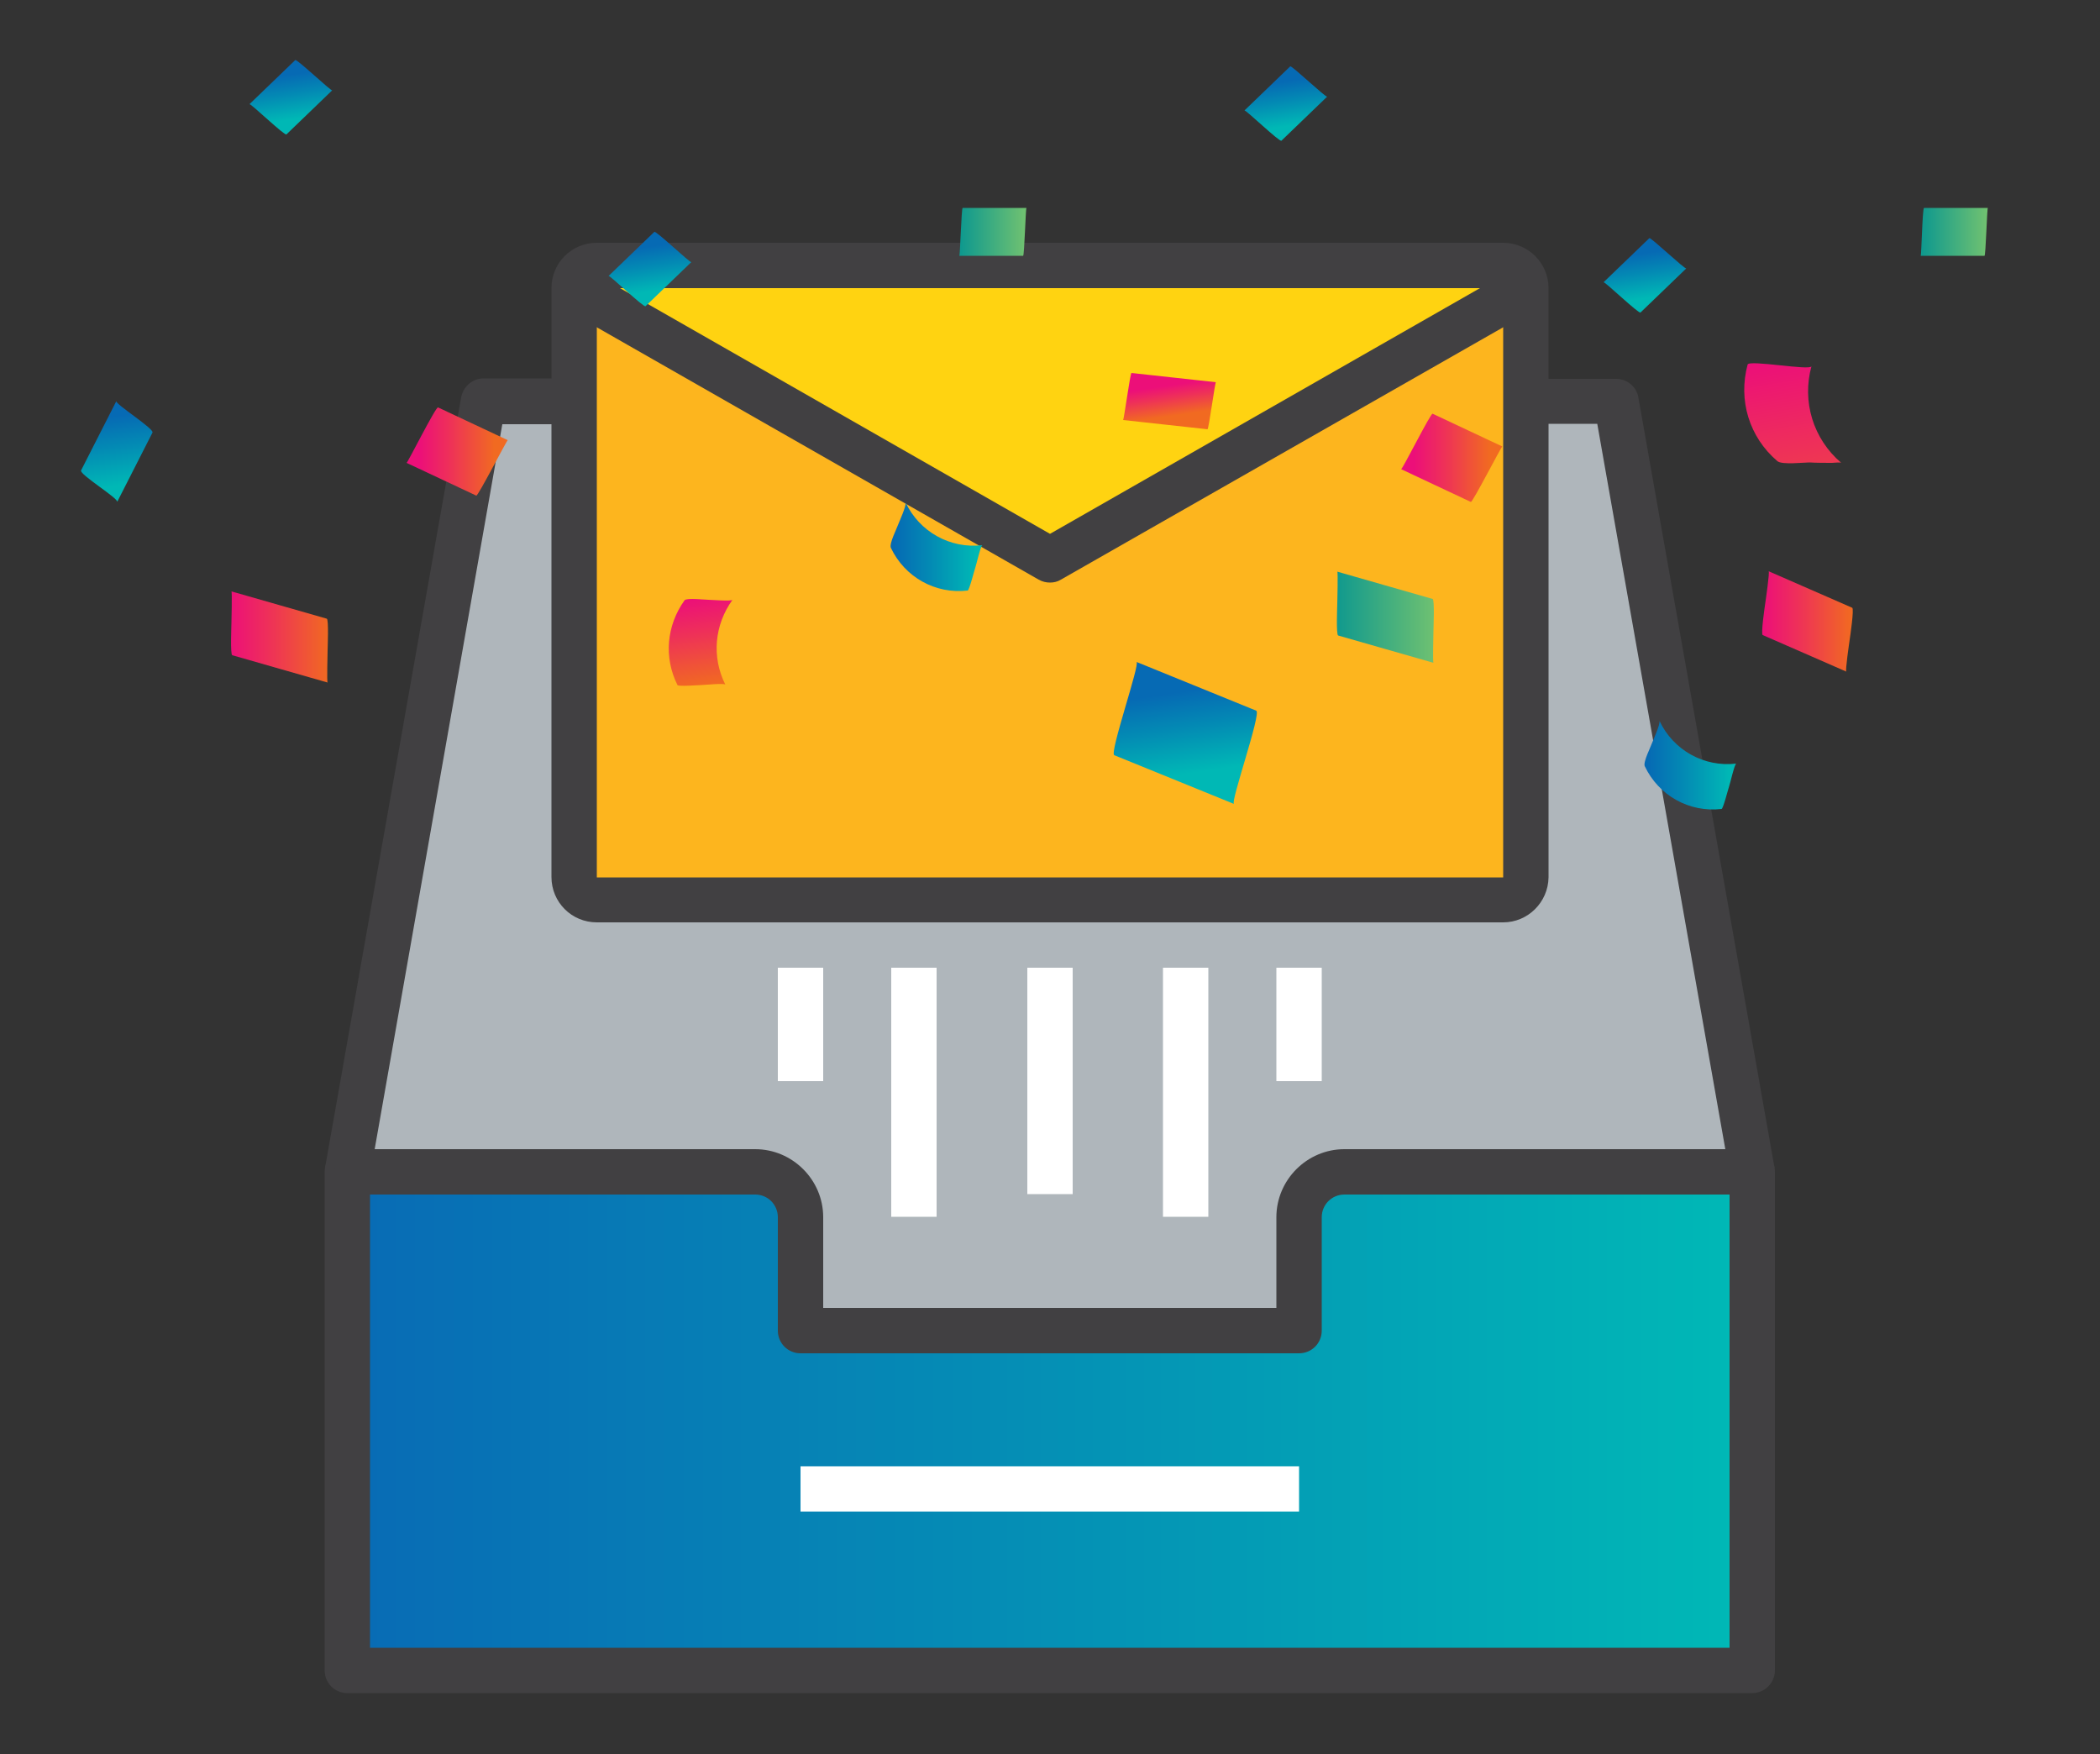 <?xml version="1.0" encoding="utf-8"?>
<!-- Generator: Adobe Illustrator 23.0.4, SVG Export Plug-In . SVG Version: 6.00 Build 0)  -->
<svg version="1.1" id="Layer_1" xmlns="http://www.w3.org/2000/svg" xmlns:xlink="http://www.w3.org/1999/xlink" x="0px" y="0px"
	 viewBox="0 0 500 417.7" style="enable-background:new 0 0 500 417.7;" xml:space="preserve">
<rect x="0" y="0" width="500" height="417.7" fill="#333333" stroke="none"/>
<style type="text/css">
	.st0{fill:url(#SVGID_1_);}
	.st1{fill:#AFB6BB;}
	.st2{fill:#FDB51E;}
	.st3{fill:#FFD311;}
	.st4{fill:#414042;}
	.st5{fill:#FFFFFF;}
	.st6{fill:url(#XMLID_2_);}
	.st7{fill:url(#XMLID_7_);}
	.st8{fill:url(#XMLID_8_);}
	.st9{fill:url(#XMLID_9_);}
	.st10{fill:url(#XMLID_10_);}
	.st11{fill:url(#XMLID_11_);}
	.st12{fill:url(#XMLID_12_);}
	.st13{fill:url(#XMLID_17_);}
	.st14{fill:url(#XMLID_18_);}
	.st15{fill:url(#XMLID_27_);}
	.st16{fill:url(#XMLID_28_);}
	.st17{fill:url(#XMLID_29_);}
	.st18{fill:url(#XMLID_30_);}
	.st19{fill:url(#XMLID_31_);}
	.st20{fill:url(#XMLID_32_);}
	.st21{fill:url(#XMLID_33_);}
	.st22{fill:url(#XMLID_34_);}
	.st23{fill:url(#XMLID_35_);}
</style>
<linearGradient id="SVGID_1_" gradientUnits="userSpaceOnUse" x1="82.742" y1="338.322" x2="417.2" y2="338.322">
	<stop  offset="3.605769e-04" style="stop-color:#086BB5"/>
	<stop  offset="0.451" style="stop-color:#058CB5"/>
	<stop  offset="1" style="stop-color:#00B9B6"/>
</linearGradient>
<path class="st0" d="M411.8,279h-16.2h-75.5c-5.9,0-10.8,4.9-10.8,10.8v27H190.6v-27c0-5.9-4.9-10.8-10.8-10.8h-75.5H88.1h-5.4v10.8
	v107.9h21.6h291.3h21.6V289.8V279H411.8z"/>
<path class="st1" d="M142.1,214.2h215.8c3,0,5.4-2.4,5.4-5.4V95.6h21.6L417.2,279h-5.4h-16.2h-75.5c-5.9,0-10.8,4.9-10.8,10.8v27
	H190.6v-27c0-5.9-4.9-10.8-10.8-10.8h-75.5H88.1h-5.4l32.4-183.4h21.6v113.3C136.7,211.8,139.1,214.2,142.1,214.2z"/>
<path class="st2" d="M277.4,117.6l85.8-49v27v113.3c0,3-2.4,5.4-5.4,5.4H142.1c-3,0-5.4-2.4-5.4-5.4V95.6v-27l85.8,49l27.5,15.7
	L277.4,117.6z"/>
<path class="st3" d="M277.4,117.6L250,133.3l-27.5-15.7l-85.8-49c0-3,2.4-5.4,5.4-5.4h215.8c3,0,5.4,2.4,5.4,5.4L277.4,117.6z"/>
<path class="st4" d="M417.2,403.1H82.7c-3,0-5.4-2.4-5.4-5.4V279c0-3,2.4-5.4,5.4-5.4h97.1c8.9,0,16.2,7.3,16.2,16.2v21.6h107.9
	v-21.6c0-8.9,7.3-16.2,16.2-16.2h97.1c3,0,5.4,2.4,5.4,5.4v118.7C422.6,400.6,420.2,403.1,417.2,403.1z M88.1,392.3h323.7V284.4
	h-91.7c-3,0-5.4,2.4-5.4,5.4v27c0,3-2.4,5.4-5.4,5.4H190.6c-3,0-5.4-2.4-5.4-5.4v-27c0-3-2.4-5.4-5.4-5.4H88.1V392.3z"/>
<path class="st4" d="M411.9,279.9l-31.6-179h-17.1V90.2h21.6c2.6,0,4.9,1.9,5.3,4.5L422.5,278L411.9,279.9z"/>
<path class="st4" d="M88.1,279.9L77.4,278l32.4-183.4c0.5-2.6,2.7-4.5,5.3-4.5h21.6V101h-17.1L88.1,279.9z"/>
<rect x="190.6" y="349.1" class="st5" width="118.7" height="10.8"/>
<path class="st4" d="M250,138.7c-0.9,0-1.8-0.2-2.7-0.7L134,73.3l5.4-9.4L250,127.1l110.6-63.2l5.4,9.4L252.6,138
	C251.8,138.5,250.9,138.7,250,138.7z"/>
<path class="st4" d="M357.9,219.6H142.1c-6,0-10.8-4.8-10.8-10.8V68.6c0-6,4.8-10.8,10.8-10.8h215.8c5.9,0,10.8,4.8,10.8,10.8v140.3
	C368.6,214.8,363.8,219.6,357.9,219.6z M142.1,68.6v140.3h215.8V68.6H142.1z"/>
<rect x="244.6" y="230.4" class="st5" width="10.8" height="53.9"/>
<rect x="303.9" y="230.4" class="st5" width="10.8" height="27"/>
<rect x="185.2" y="230.4" class="st5" width="10.8" height="27"/>
<rect x="212.2" y="230.4" class="st5" width="10.8" height="59.3"/>
<rect x="276.9" y="230.4" class="st5" width="10.8" height="59.3"/>
<g id="XMLID_288_">
	<linearGradient id="XMLID_2_" gradientUnits="userSpaceOnUse" x1="99.883" y1="107.478" x2="117.775" y2="107.478">
		<stop  offset="3.605769e-04" style="stop-color:#EC0F79"/>
		<stop  offset="0.392" style="stop-color:#EE3059"/>
		<stop  offset="1" style="stop-color:#F16A21"/>
	</linearGradient>
	<path id="XMLID_345_" class="st6" d="M96.8,110.2c5.5,2.6,11.1,5.2,16.6,7.8c0.4,0.2,7.3-13.3,7.5-13.2c-5.5-2.6-11.1-5.2-16.6-7.8
		C103.8,96.7,97,110.3,96.8,110.2L96.8,110.2z"/>
</g>
<g id="XMLID_323_">
	<linearGradient id="XMLID_7_" gradientUnits="userSpaceOnUse" x1="54.748" y1="151.607" x2="78.259" y2="151.607">
		<stop  offset="3.605769e-04" style="stop-color:#EC0F79"/>
		<stop  offset="0.392" style="stop-color:#EE3059"/>
		<stop  offset="1" style="stop-color:#F16A21"/>
	</linearGradient>
	<path id="XMLID_380_" class="st7" d="M55.3,156c7.6,2.2,15.1,4.3,22.7,6.5c-0.2-0.1,0-7,0-7.6c0-0.7,0.3-7.5-0.2-7.6
		c-7.6-2.2-15.1-4.3-22.7-6.5c0.2,0.1,0,7,0,7.6C55.1,149,54.8,155.8,55.3,156L55.3,156z"/>
</g>
<g id="XMLID_245_">
	<linearGradient id="XMLID_8_" gradientUnits="userSpaceOnUse" x1="228.831" y1="55.229" x2="244.028" y2="55.229">
		<stop  offset="0" style="stop-color:#0F998E"/>
		<stop  offset="1" style="stop-color:#6FC171"/>
	</linearGradient>
	<path id="XMLID_248_" class="st8" d="M228.4,60.9c5.1,0,10.1,0,15.2,0c0.3,0,0.6-11.4,0.8-11.4c-5.1,0-10.1,0-15.2,0
		C228.9,49.6,228.6,60.9,228.4,60.9L228.4,60.9z"/>
</g>
<g id="XMLID_624_">
	<linearGradient id="XMLID_9_" gradientUnits="userSpaceOnUse" x1="212.841" y1="130.095" x2="232.35" y2="130.095">
		<stop  offset="3.605769e-04" style="stop-color:#066AB4"/>
		<stop  offset="0.451" style="stop-color:#038BB4"/>
		<stop  offset="1" style="stop-color:#00B8B5"/>
	</linearGradient>
	<path id="XMLID_681_" class="st9" d="M212.1,130.4c3.3,7,10.6,11.1,18.3,10.2c0.4-0.1,1.6-4.9,1.8-5.4c0.2-0.5,1.3-5.4,1.7-5.4
		c-7.7,0.9-15-3.2-18.3-10.2c0.3,0.7-1.5,4.6-1.8,5.4C213.5,125.9,211.7,129.4,212.1,130.4L212.1,130.4z"/>
</g>
<g id="XMLID_187_">
	
		<linearGradient id="XMLID_10_" gradientUnits="userSpaceOnUse" x1="572.95" y1="-471.243" x2="592.464" y2="-471.243" gradientTransform="matrix(0.145 0.989 -0.989 0.145 -268.768 -333.47)">
		<stop  offset="3.605769e-04" style="stop-color:#066AB4"/>
		<stop  offset="0.451" style="stop-color:#038BB4"/>
		<stop  offset="1" style="stop-color:#00B8B5"/>
	</linearGradient>
	<path id="XMLID_188_" class="st10" d="M299.1,169.2c-9.5-3.9-19-7.7-28.5-11.6c0.9,0.4-6.5,21.7-5.3,22.2c9.5,3.9,19,7.7,28.5,11.6
		C292.9,191,300.4,169.7,299.1,169.2L299.1,169.2z"/>
</g>
<g id="XMLID_175_">
	
		<linearGradient id="XMLID_11_" gradientUnits="userSpaceOnUse" x1="534.101" y1="-360.73" x2="555.046" y2="-360.73" gradientTransform="matrix(0.145 0.989 -0.989 0.145 -268.768 -333.47)">
		<stop  offset="3.605769e-04" style="stop-color:#EC0F79"/>
		<stop  offset="0.392" style="stop-color:#EE3059"/>
		<stop  offset="1" style="stop-color:#F16A21"/>
	</linearGradient>
	<path id="XMLID_178_" class="st11" d="M163,142.9c-4.3,6-5,13.6-1.7,20.2c0.2,0.4,5.1,0,5.7,0c0.6,0,5.5-0.5,5.7-0.1
		c-3.3-6.6-2.6-14.2,1.7-20.2c-0.3,0.4-5,0-5.7,0C168,142.8,163.5,142.3,163,142.9L163,142.9z"/>
</g>
<g id="XMLID_173_">
	
		<linearGradient id="XMLID_12_" gradientUnits="userSpaceOnUse" x1="500.3" y1="-478.921" x2="507.624" y2="-478.921" gradientTransform="matrix(0.145 0.989 -0.989 0.145 -268.768 -333.47)">
		<stop  offset="3.605769e-04" style="stop-color:#EC0F79"/>
		<stop  offset="0.392" style="stop-color:#EE3059"/>
		<stop  offset="1" style="stop-color:#F16A21"/>
	</linearGradient>
	<path id="XMLID_174_" class="st12" d="M289.5,91c-6.7-0.7-13.4-1.5-20.1-2.2c-0.3,0-1.8,11.2-2,11.2c6.7,0.7,13.4,1.5,20.1,2.2
		C287.8,102.2,289.3,90.9,289.5,91L289.5,91z"/>
</g>
<g id="XMLID_171_">
	
		<linearGradient id="XMLID_17_" gradientUnits="userSpaceOnUse" x1="449.624" y1="-361.138" x2="460.299" y2="-361.138" gradientTransform="matrix(0.145 0.989 -0.989 0.145 -268.768 -333.47)">
		<stop  offset="3.605769e-04" style="stop-color:#066AB4"/>
		<stop  offset="0.451" style="stop-color:#038BB4"/>
		<stop  offset="1" style="stop-color:#00B8B5"/>
	</linearGradient>
	<path id="XMLID_172_" class="st13" d="M155.8,55.2c-3.6,3.5-7.3,7-10.9,10.5c0.3-0.2,8.4,7.6,8.8,7.2c3.6-3.5,7.3-7,10.9-10.5
		C164.4,62.7,156.2,54.9,155.8,55.2L155.8,55.2z"/>
</g>
<g id="XMLID_252_">
	
		<linearGradient id="XMLID_18_" gradientUnits="userSpaceOnUse" x1="396.712" y1="-282.515" x2="407.387" y2="-282.515" gradientTransform="matrix(0.145 0.989 -0.989 0.145 -268.768 -333.47)">
		<stop  offset="3.605769e-04" style="stop-color:#066AB4"/>
		<stop  offset="0.451" style="stop-color:#038BB4"/>
		<stop  offset="1" style="stop-color:#00B8B5"/>
	</linearGradient>
	<path id="XMLID_255_" class="st14" d="M70.3,14.3c-3.6,3.5-7.3,7-10.9,10.5c0.3-0.2,8.4,7.6,8.8,7.2c3.6-3.5,7.3-7,10.9-10.5
		C78.9,21.8,70.7,14,70.3,14.3L70.3,14.3z"/>
</g>
<g id="XMLID_150_">
	
		<linearGradient id="XMLID_27_" gradientUnits="userSpaceOnUse" x1="471.164" y1="-229.29" x2="487.619" y2="-229.29" gradientTransform="matrix(0.145 0.989 -0.989 0.145 -268.768 -333.47)">
		<stop  offset="3.605769e-04" style="stop-color:#066AB4"/>
		<stop  offset="0.451" style="stop-color:#038BB4"/>
		<stop  offset="1" style="stop-color:#00B8B5"/>
	</linearGradient>
	<path id="XMLID_164_" class="st15" d="M27.7,95.5c-2.8,5.5-5.6,11-8.4,16.5c-0.5,0.9,9,6.7,8.6,7.5c2.8-5.5,5.6-11,8.4-16.5
		C36.8,102.1,27.4,96.2,27.7,95.5L27.7,95.5z"/>
</g>
<g id="XMLID_25_">
	<linearGradient id="XMLID_28_" gradientUnits="userSpaceOnUse" x1="336.721" y1="108.976" x2="354.613" y2="108.976">
		<stop  offset="3.605769e-04" style="stop-color:#EC0F79"/>
		<stop  offset="0.392" style="stop-color:#EE3059"/>
		<stop  offset="1" style="stop-color:#F16A21"/>
	</linearGradient>
	<path id="XMLID_26_" class="st16" d="M333.6,111.7c5.5,2.6,11.1,5.2,16.6,7.8c0.4,0.2,7.3-13.3,7.5-13.2
		c-5.5-2.6-11.1-5.2-16.6-7.8C340.7,98.2,333.9,111.8,333.6,111.7L333.6,111.7z"/>
</g>
<g id="XMLID_23_">
	<linearGradient id="XMLID_29_" gradientUnits="userSpaceOnUse" x1="318.043" y1="146.912" x2="341.553" y2="146.912">
		<stop  offset="0" style="stop-color:#0F998E"/>
		<stop  offset="1" style="stop-color:#6FC171"/>
	</linearGradient>
	<path id="XMLID_24_" class="st17" d="M318.6,151.3c7.6,2.2,15.1,4.3,22.7,6.5c-0.2-0.1,0-7,0-7.6c0-0.7,0.3-7.5-0.2-7.6
		c-7.6-2.2-15.1-4.3-22.7-6.5c0.2,0.1,0,7,0,7.6C318.4,144.3,318.1,151.1,318.6,151.3L318.6,151.3z"/>
</g>
<g id="XMLID_21_">
	<linearGradient id="XMLID_30_" gradientUnits="userSpaceOnUse" x1="423.975" y1="85.488" x2="433.09" y2="140.177">
		<stop  offset="3.605769e-04" style="stop-color:#EC0F79"/>
		<stop  offset="0.392" style="stop-color:#EE3059"/>
		<stop  offset="1" style="stop-color:#F16A21"/>
	</linearGradient>
	<path id="XMLID_22_" class="st18" d="M416.1,86.8c-2.3,8.5,0.4,17.3,7.1,23c1.1,0.9,6.2,0.3,7.6,0.3c1.8,0.1,3.6,0.1,5.4,0.1
		c0.4,0,2-0.2,2.2,0c-6.7-5.7-9.4-14.6-7.1-23C431,88.3,416.4,85.6,416.1,86.8L416.1,86.8z"/>
</g>
<g id="XMLID_19_">
	<linearGradient id="XMLID_31_" gradientUnits="userSpaceOnUse" x1="419.762" y1="148.005" x2="440.904" y2="148.005">
		<stop  offset="3.605769e-04" style="stop-color:#EC0F79"/>
		<stop  offset="0.392" style="stop-color:#EE3059"/>
		<stop  offset="1" style="stop-color:#F16A21"/>
	</linearGradient>
	<path id="XMLID_20_" class="st19" d="M419.7,151.2c6.6,2.9,13.3,5.8,19.9,8.7c-0.3-0.1,0.7-6.9,0.8-7.6c0.1-0.7,1.1-7.4,0.6-7.6
		c-6.6-2.9-13.3-5.8-19.9-8.7c0.3,0.1-0.7,6.9-0.8,7.6C420.2,144.3,419.2,151,419.7,151.2L419.7,151.2z"/>
</g>
<g id="XMLID_15_">
	<linearGradient id="XMLID_32_" gradientUnits="userSpaceOnUse" x1="457.689" y1="55.229" x2="472.886" y2="55.229">
		<stop  offset="0" style="stop-color:#0F998E"/>
		<stop  offset="1" style="stop-color:#6FC171"/>
	</linearGradient>
	<path id="XMLID_16_" class="st20" d="M457.3,60.9c5.1,0,10.1,0,15.2,0c0.3,0,0.6-11.4,0.8-11.4c-5.1,0-10.1,0-15.2,0
		C457.7,49.6,457.5,60.9,457.3,60.9L457.3,60.9z"/>
</g>
<g id="XMLID_13_">
	<linearGradient id="XMLID_33_" gradientUnits="userSpaceOnUse" x1="392.342" y1="182.134" x2="411.851" y2="182.134">
		<stop  offset="3.605769e-04" style="stop-color:#066AB4"/>
		<stop  offset="0.451" style="stop-color:#038BB4"/>
		<stop  offset="1" style="stop-color:#00B8B5"/>
	</linearGradient>
	<path id="XMLID_14_" class="st21" d="M391.6,182.4c3.3,7,10.6,11.1,18.3,10.2c0.4-0.1,1.6-4.9,1.8-5.4c0.2-0.5,1.3-5.4,1.7-5.4
		c-7.7,0.9-15-3.2-18.3-10.2c0.3,0.7-1.5,4.6-1.8,5.4C393,177.9,391.2,181.4,391.6,182.4L391.6,182.4z"/>
</g>
<g id="XMLID_5_">
	
		<linearGradient id="XMLID_34_" gradientUnits="userSpaceOnUse" x1="485.564" y1="-595.228" x2="496.239" y2="-595.228" gradientTransform="matrix(0.145 0.989 -0.989 0.145 -268.768 -333.47)">
		<stop  offset="3.605769e-04" style="stop-color:#066AB4"/>
		<stop  offset="0.451" style="stop-color:#038BB4"/>
		<stop  offset="1" style="stop-color:#00B8B5"/>
	</linearGradient>
	<path id="XMLID_6_" class="st22" d="M392.7,56.7c-3.6,3.5-7.3,7-10.9,10.5c0.3-0.2,8.4,7.6,8.8,7.2c3.6-3.5,7.3-7,10.9-10.5
		C401.2,64.2,393,56.4,392.7,56.7L392.7,56.7z"/>
</g>
<g id="XMLID_3_">
	
		<linearGradient id="XMLID_35_" gradientUnits="userSpaceOnUse" x1="432.651" y1="-516.605" x2="443.326" y2="-516.605" gradientTransform="matrix(0.145 0.989 -0.989 0.145 -268.768 -333.47)">
		<stop  offset="3.605769e-04" style="stop-color:#066AB4"/>
		<stop  offset="0.451" style="stop-color:#038BB4"/>
		<stop  offset="1" style="stop-color:#00B8B5"/>
	</linearGradient>
	<path id="XMLID_4_" class="st23" d="M307.2,15.8c-3.6,3.5-7.3,7-10.9,10.5c0.3-0.2,8.4,7.6,8.8,7.2c3.6-3.5,7.3-7,10.9-10.5
		C315.7,23.3,307.5,15.5,307.2,15.8L307.2,15.8z"/>
</g>
</svg>
